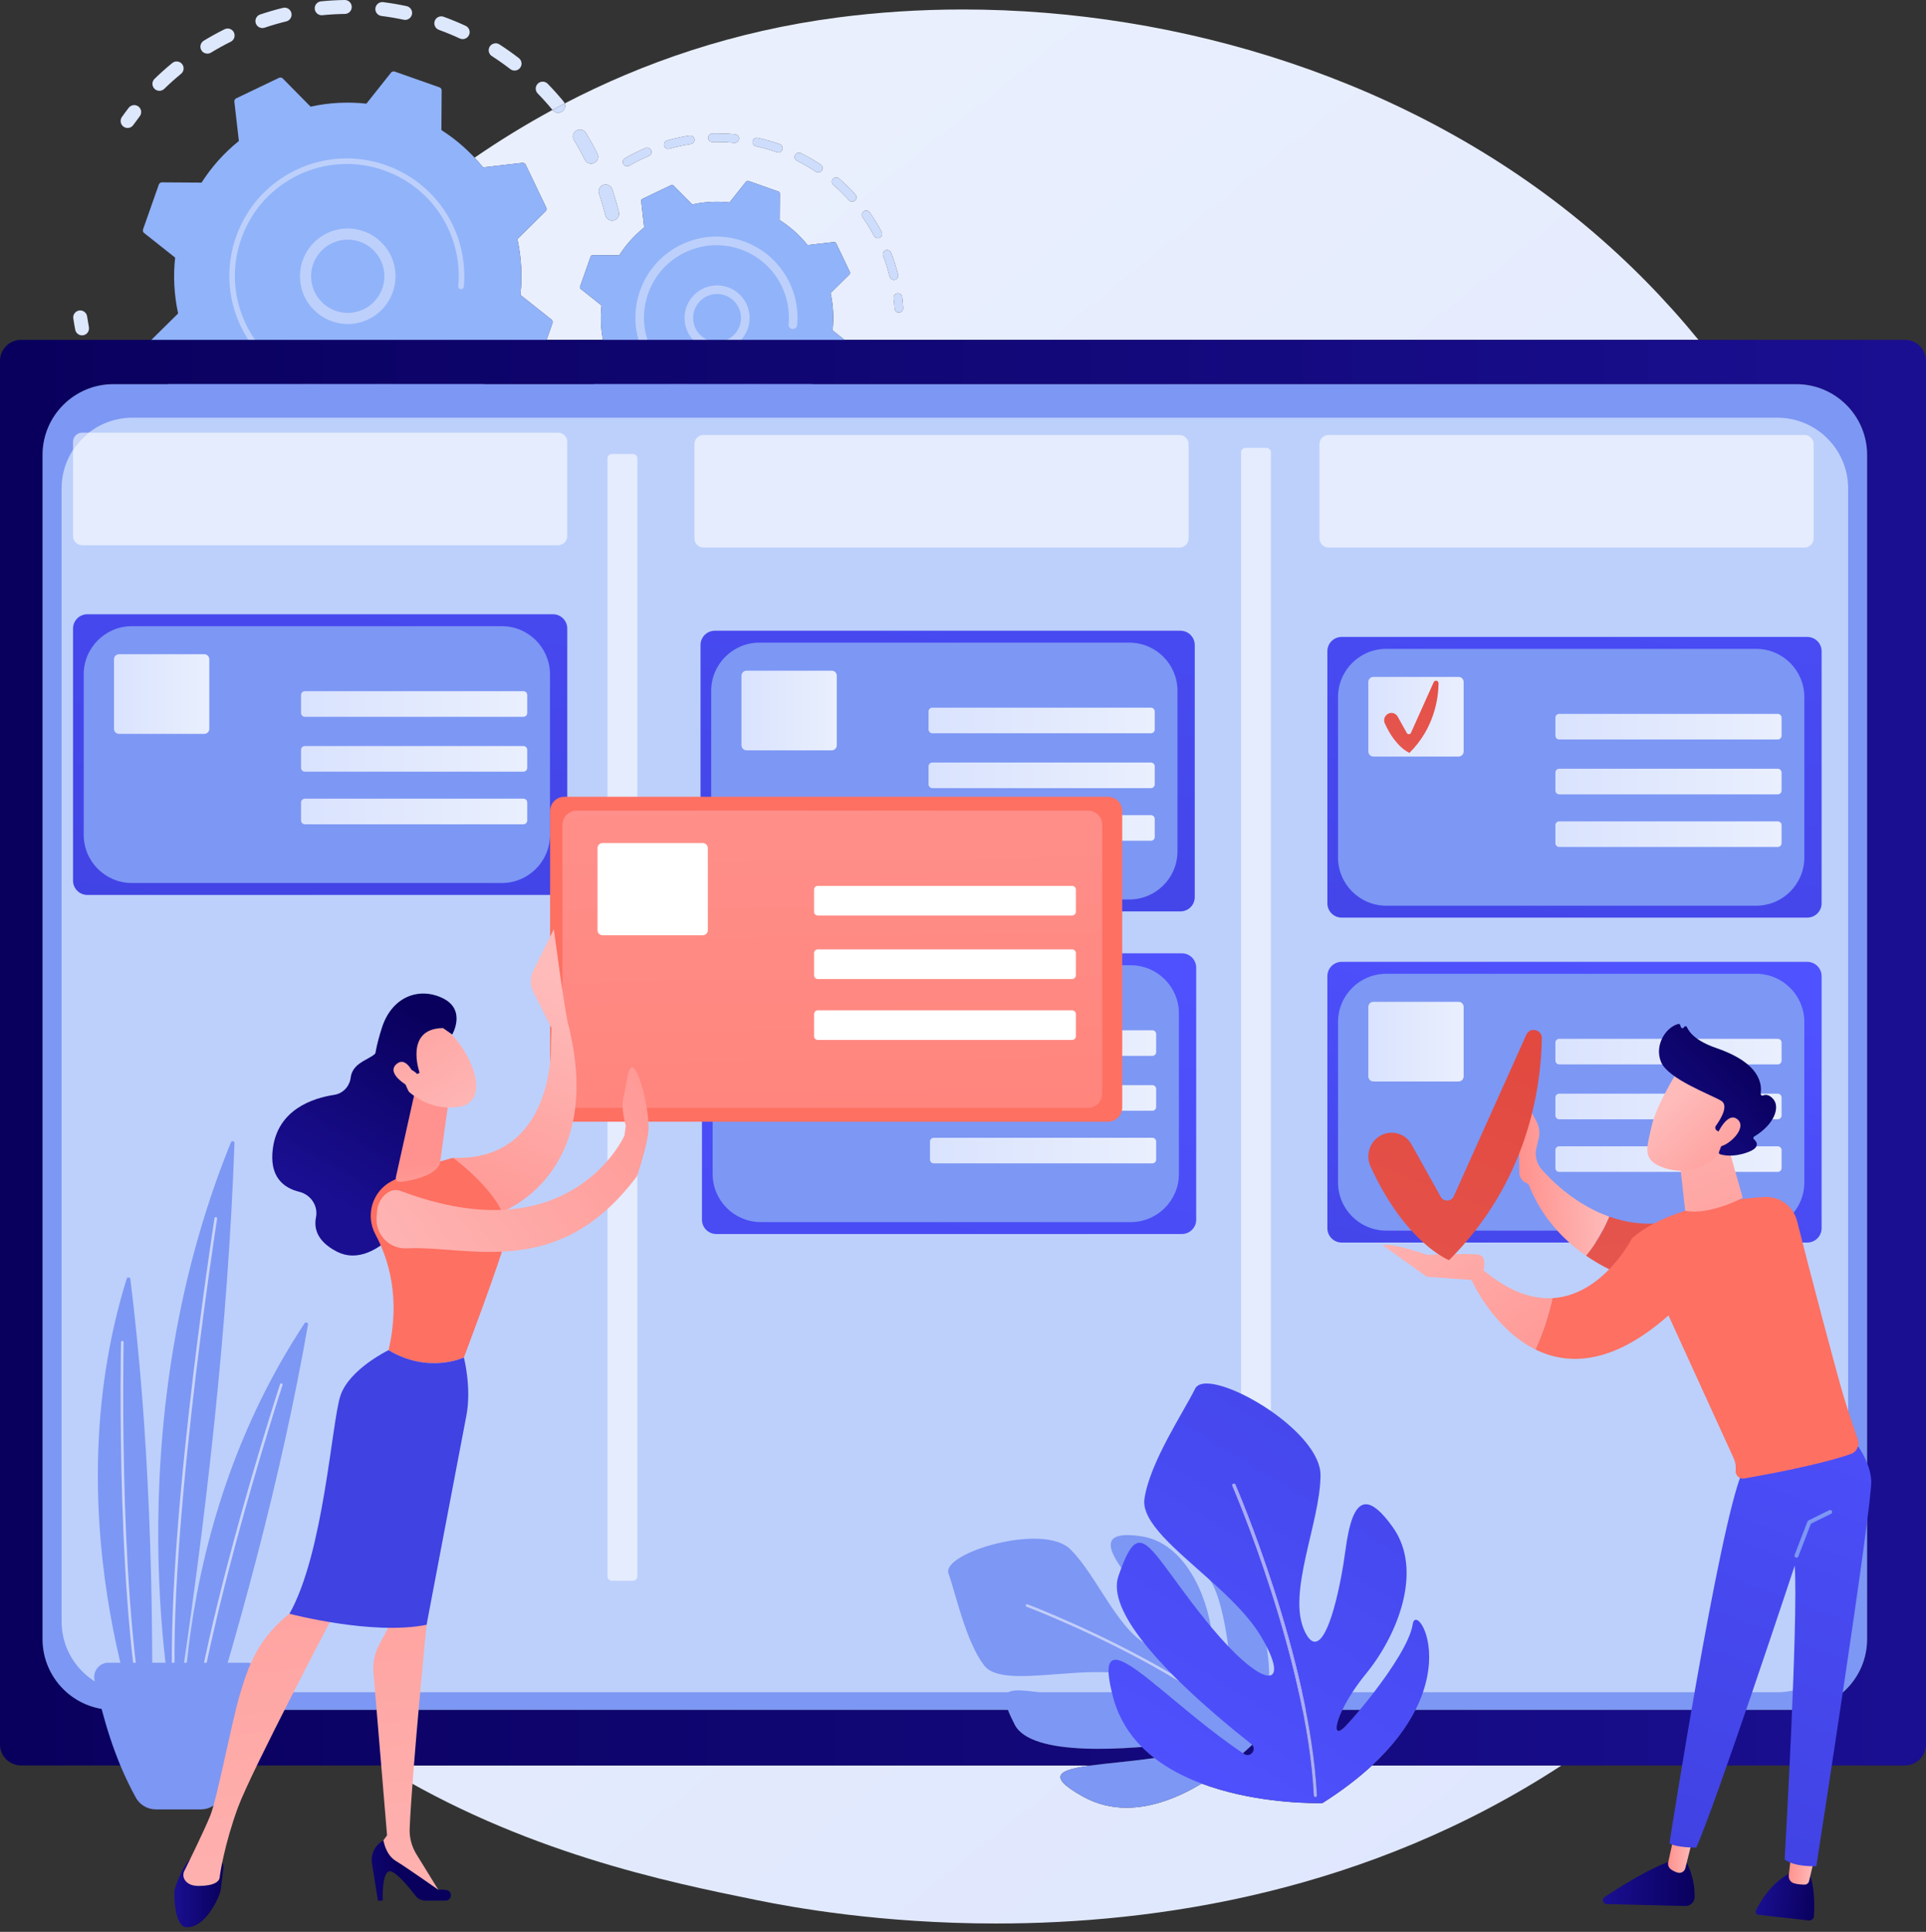 <svg width="320" height="321" viewBox="0 0 320 321" fill="none" xmlns="http://www.w3.org/2000/svg">
<rect x="0" y="0" width="320" height="321" fill="#333333" stroke="none"/>
<path d="M165.525 319.613C146.327 319.613 131.663 316.929 125.814 315.741C111.062 312.745 86.74 307.805 63.322 293.349H181.309C175.924 294.077 173.78 295.088 179.895 298.5C182.274 299.828 184.734 300.376 187.177 300.376C191.596 300.375 195.956 298.58 199.651 296.363C207.674 299.369 216.348 299.613 218.945 299.613C219.446 299.613 219.721 299.604 219.721 299.604C223.015 297.517 225.734 295.416 227.964 293.349H259.446C227.054 314.507 191.985 319.613 165.525 319.613ZM282.196 56.47H140.308L138.331 54.901C138.554 52.856 138.452 50.761 137.997 48.693L141.13 45.602C141.24 45.493 141.269 45.326 141.203 45.188L138.92 40.422C138.859 40.296 138.731 40.217 138.594 40.217C138.58 40.217 138.565 40.217 138.552 40.22L134.178 40.723C132.853 39.072 131.283 37.681 129.55 36.572L129.578 32.168C129.579 32.014 129.483 31.875 129.337 31.824L124.354 30.068C124.314 30.055 124.274 30.049 124.234 30.049C124.125 30.049 124.02 30.097 123.95 30.185L121.212 33.636C120.52 33.561 119.823 33.522 119.123 33.522C117.753 33.522 116.372 33.669 115.004 33.971L111.912 30.837C111.842 30.766 111.748 30.729 111.655 30.729C111.601 30.729 111.548 30.741 111.498 30.765L106.732 33.048C106.594 33.114 106.511 33.263 106.53 33.416L107.033 37.789C105.383 39.115 103.991 40.684 102.884 42.418L98.478 42.388C98.477 42.388 98.477 42.388 98.476 42.388C98.323 42.388 98.186 42.485 98.134 42.63L96.38 47.613C96.328 47.76 96.375 47.921 96.496 48.017L99.947 50.755C99.742 52.638 99.812 54.563 100.179 56.47H90.814L91.791 53.697C91.868 53.479 91.798 53.237 91.617 53.093L86.461 49.002C86.793 45.946 86.641 42.815 85.961 39.724L90.644 35.104C90.808 34.941 90.851 34.692 90.752 34.485L87.34 27.363C87.25 27.175 87.059 27.056 86.853 27.056C86.831 27.056 86.811 27.057 86.79 27.06L80.255 27.813C79.807 27.255 79.339 26.716 78.855 26.198C82.903 23.417 87.21 20.751 91.795 18.266C91.811 18.285 91.826 18.303 91.842 18.323C92.07 18.601 92.402 18.745 92.736 18.745C92.869 18.745 93 18.722 93.127 18.676C93.248 18.633 93.365 18.569 93.47 18.482C93.86 18.16 93.986 17.638 93.821 17.188C106.792 10.431 121.871 5.169 139.171 2.908C145.952 2.022 152.923 1.574 159.984 1.574C195.973 1.574 234.435 13.199 263.613 37.644C270.49 43.406 276.673 49.715 282.196 56.47V56.47ZM149.185 48.731C149.157 48.731 149.128 48.732 149.1 48.735C148.707 48.781 148.428 49.139 148.475 49.531C148.545 50.105 148.598 50.69 148.633 51.267C148.656 51.647 148.972 51.939 149.347 51.939C149.36 51.939 149.375 51.939 149.389 51.938C149.46 51.933 149.526 51.919 149.589 51.897C149.88 51.792 150.08 51.505 150.059 51.181C150.024 50.575 149.968 49.962 149.894 49.36C149.851 48.997 149.542 48.731 149.185 48.731V48.731ZM147.376 41.538C147.295 41.538 147.214 41.551 147.137 41.577C146.769 41.719 146.585 42.132 146.725 42.5C146.802 42.698 146.875 42.896 146.947 43.094C147.285 44.03 147.577 44.996 147.819 45.962C147.9 46.288 148.192 46.505 148.512 46.505C148.569 46.505 148.627 46.498 148.684 46.483C148.71 46.477 148.733 46.47 148.755 46.462C149.096 46.339 149.295 45.976 149.206 45.617C148.953 44.603 148.646 43.591 148.292 42.609C148.217 42.402 148.14 42.195 148.061 41.989C147.95 41.701 147.664 41.538 147.376 41.538V41.538ZM143.907 34.979C143.766 34.979 143.623 35.022 143.498 35.108C143.174 35.336 143.096 35.781 143.323 36.103C144.015 37.09 144.653 38.131 145.22 39.197C145.348 39.44 145.595 39.577 145.852 39.577C145.932 39.577 146.014 39.563 146.093 39.535C146.124 39.523 146.156 39.509 146.187 39.493C146.535 39.308 146.667 38.875 146.482 38.526C145.888 37.408 145.218 36.316 144.493 35.283C144.355 35.084 144.133 34.979 143.907 34.979V34.979ZM100.626 30.653C100.503 30.653 100.378 30.672 100.254 30.715L100.234 30.721C99.641 30.935 99.327 31.584 99.531 32.182C99.931 33.364 100.284 34.574 100.582 35.781C100.711 36.308 101.184 36.662 101.705 36.662C101.796 36.662 101.889 36.65 101.981 36.627C102.021 36.618 102.06 36.605 102.098 36.592C102.649 36.394 102.972 35.807 102.829 35.227C102.517 33.958 102.144 32.683 101.722 31.438C101.558 30.957 101.109 30.653 100.626 30.653V30.653ZM138.924 29.478C138.723 29.478 138.523 29.563 138.381 29.727C138.124 30.026 138.158 30.478 138.458 30.735C139.373 31.522 140.248 32.374 141.057 33.268C141.198 33.424 141.392 33.503 141.587 33.503C141.669 33.503 141.751 33.488 141.829 33.46C141.915 33.43 141.995 33.382 142.067 33.318C142.36 33.052 142.382 32.6 142.116 32.308C141.267 31.371 140.349 30.477 139.39 29.651C139.255 29.534 139.089 29.478 138.924 29.478V29.478ZM132.745 25.369C132.482 25.369 132.229 25.514 132.105 25.764C131.927 26.117 132.071 26.546 132.425 26.723C133.501 27.261 134.559 27.874 135.564 28.543C135.685 28.624 135.823 28.662 135.959 28.662C136.042 28.662 136.125 28.648 136.204 28.619C136.342 28.569 136.467 28.475 136.556 28.344C136.774 28.014 136.685 27.57 136.356 27.352C135.301 26.651 134.193 26.008 133.063 25.443C132.961 25.393 132.853 25.369 132.745 25.369V25.369ZM107.53 24.536C107.438 24.536 107.343 24.556 107.253 24.597C107.099 24.662 106.946 24.727 106.793 24.796C105.783 25.241 104.79 25.743 103.842 26.287C103.5 26.484 103.382 26.921 103.579 27.263C103.711 27.493 103.952 27.621 104.199 27.621C104.28 27.621 104.361 27.607 104.44 27.58C104.479 27.566 104.518 27.548 104.555 27.526C105.458 27.007 106.406 26.529 107.372 26.103C107.518 26.038 107.662 25.975 107.806 25.916C108.171 25.762 108.341 25.344 108.188 24.979C108.075 24.707 107.807 24.536 107.53 24.536V24.536ZM96.356 21.523C96.151 21.523 95.942 21.576 95.753 21.692C95.207 22.025 95.036 22.737 95.369 23.283C96.016 24.342 96.627 25.446 97.185 26.561C97.387 26.967 97.797 27.201 98.221 27.201C98.351 27.201 98.483 27.178 98.611 27.133C98.653 27.118 98.696 27.099 98.737 27.079C99.309 26.793 99.541 26.098 99.255 25.526C98.668 24.352 98.025 23.191 97.344 22.076C97.125 21.72 96.746 21.523 96.356 21.523V21.523ZM125.75 22.886C125.422 22.886 125.128 23.113 125.054 23.445C124.968 23.831 125.212 24.213 125.596 24.298C126.773 24.56 127.946 24.897 129.084 25.3C129.163 25.329 129.243 25.341 129.323 25.341C129.407 25.341 129.488 25.328 129.566 25.299C129.76 25.229 129.922 25.076 129.997 24.866C130.129 24.494 129.934 24.086 129.562 23.953C128.369 23.531 127.14 23.177 125.907 22.903C125.854 22.892 125.802 22.886 125.75 22.886V22.886ZM114.668 22.517C114.633 22.517 114.596 22.519 114.56 22.525C113.313 22.716 112.063 22.989 110.841 23.334C110.463 23.449 110.241 23.838 110.349 24.217C110.438 24.532 110.725 24.738 111.037 24.738C111.101 24.738 111.166 24.729 111.231 24.71C112.396 24.38 113.589 24.12 114.777 23.937C114.824 23.93 114.868 23.919 114.911 23.903C115.226 23.79 115.428 23.466 115.375 23.123C115.32 22.769 115.016 22.517 114.668 22.517V22.517ZM119.222 23.597C120.153 23.597 121.089 23.642 122.014 23.731C122.037 23.733 122.06 23.733 122.083 23.733C122.167 23.733 122.248 23.719 122.324 23.692C122.576 23.601 122.767 23.371 122.793 23.087C122.831 22.694 122.542 22.345 122.15 22.307C121.18 22.215 120.198 22.168 119.221 22.168C118.931 22.168 118.639 22.172 118.35 22.18C117.954 22.193 117.644 22.521 117.655 22.916C117.667 23.303 117.984 23.61 118.369 23.61C118.376 23.61 118.383 23.61 118.39 23.61C118.666 23.602 118.944 23.597 119.222 23.597" fill="url(#paint0_linear)"/>
<path d="M101.705 36.662C101.184 36.662 100.711 36.308 100.582 35.781C100.284 34.574 99.931 33.364 99.531 32.182C99.327 31.584 99.641 30.935 100.234 30.721L100.254 30.715C100.378 30.672 100.503 30.653 100.626 30.653C101.109 30.653 101.558 30.957 101.722 31.439C102.144 32.683 102.517 33.958 102.829 35.227C102.972 35.807 102.649 36.394 102.098 36.592C102.06 36.606 102.021 36.618 101.981 36.627C101.889 36.65 101.796 36.662 101.705 36.662V36.662ZM98.221 27.201C97.797 27.201 97.387 26.967 97.185 26.561C96.627 25.446 96.016 24.342 95.369 23.283C95.036 22.737 95.207 22.025 95.753 21.692C95.942 21.577 96.151 21.523 96.356 21.523C96.746 21.523 97.125 21.72 97.344 22.076C98.025 23.191 98.668 24.352 99.255 25.526C99.541 26.098 99.309 26.793 98.737 27.079C98.696 27.099 98.653 27.118 98.611 27.133C98.483 27.178 98.351 27.201 98.221 27.201" fill="url(#paint1_linear)"/>
<path d="M91.795 18.266C91.018 17.324 90.192 16.405 89.339 15.532C88.893 15.076 88.901 14.343 89.359 13.896C89.583 13.676 89.876 13.567 90.167 13.567C90.468 13.567 90.768 13.683 90.994 13.915C91.911 14.852 92.798 15.841 93.629 16.853C93.714 16.956 93.778 17.07 93.821 17.188C93.141 17.544 92.465 17.903 91.795 18.266" fill="#DEE8FD"/>
<path d="M92.736 18.745C92.402 18.745 92.07 18.601 91.842 18.323C91.826 18.303 91.811 18.285 91.795 18.266C92.465 17.903 93.141 17.544 93.821 17.188C93.986 17.638 93.86 18.16 93.47 18.482C93.365 18.569 93.248 18.633 93.127 18.676C93 18.722 92.869 18.745 92.736 18.745" fill="url(#paint2_linear)"/>
<path d="M26.483 15.088C26.182 15.088 25.881 14.972 25.654 14.739C25.208 14.281 25.218 13.548 25.675 13.102C26.613 12.189 27.604 11.304 28.62 10.473C28.835 10.296 29.094 10.211 29.352 10.211C29.687 10.211 30.019 10.355 30.248 10.635C30.653 11.129 30.58 11.858 30.086 12.262C29.122 13.053 28.181 13.892 27.291 14.76C27.169 14.879 27.027 14.966 26.876 15.02C26.749 15.066 26.616 15.088 26.483 15.088V15.088ZM85.496 11.726C85.248 11.726 84.999 11.648 84.789 11.486C83.803 10.724 82.772 9.997 81.726 9.324C81.188 8.978 81.033 8.262 81.378 7.724C81.6 7.381 81.973 7.194 82.354 7.194C82.568 7.194 82.785 7.253 82.978 7.378C84.08 8.087 85.165 8.852 86.203 9.653C86.709 10.044 86.803 10.77 86.413 11.277C86.272 11.457 86.09 11.585 85.889 11.658C85.763 11.703 85.629 11.726 85.496 11.726V11.726ZM34.454 8.913C34.063 8.913 33.682 8.715 33.464 8.357C33.132 7.811 33.306 7.099 33.852 6.766C34.97 6.087 36.133 5.445 37.307 4.861C37.472 4.777 37.648 4.738 37.822 4.738C38.247 4.738 38.656 4.975 38.859 5.382C39.143 5.954 38.91 6.648 38.338 6.933C37.222 7.489 36.117 8.097 35.054 8.745C34.986 8.786 34.916 8.819 34.844 8.844C34.717 8.89 34.585 8.913 34.454 8.913V8.913ZM76.874 6.497C76.712 6.497 76.547 6.463 76.389 6.391C75.262 5.868 74.095 5.388 72.923 4.961C72.323 4.742 72.013 4.078 72.231 3.478C72.403 3.008 72.845 2.716 73.319 2.716C73.45 2.716 73.584 2.738 73.715 2.786C74.947 3.234 76.174 3.741 77.362 4.29C77.942 4.559 78.194 5.246 77.925 5.826C77.79 6.119 77.549 6.328 77.268 6.429C77.142 6.474 77.009 6.497 76.874 6.497ZM43.595 4.659C43.112 4.659 42.662 4.354 42.499 3.871C42.297 3.273 42.612 2.626 43.203 2.413L43.226 2.405C44.469 1.987 45.744 1.617 47.015 1.306C47.107 1.284 47.2 1.273 47.29 1.273C47.812 1.273 48.285 1.627 48.414 2.156C48.556 2.736 48.233 3.321 47.683 3.519C47.645 3.533 47.605 3.544 47.565 3.555C46.357 3.85 45.146 4.201 43.965 4.599C43.842 4.64 43.718 4.659 43.595 4.659V4.659ZM67.314 3.306C67.234 3.306 67.153 3.298 67.072 3.28C65.855 3.02 64.612 2.81 63.377 2.653C62.742 2.573 62.293 1.995 62.373 1.361C62.447 0.775 62.944 0.348 63.52 0.348C63.568 0.348 63.617 0.351 63.666 0.357C64.965 0.522 66.275 0.743 67.556 1.017C68.18 1.151 68.579 1.766 68.446 2.39C68.359 2.797 68.069 3.107 67.704 3.238C67.582 3.282 67.45 3.306 67.314 3.306V3.306ZM53.447 2.532C52.859 2.532 52.356 2.087 52.296 1.49C52.233 0.854 52.697 0.29 53.333 0.224C54.636 0.094 55.961 0.018 57.271 -1.41397e-06C57.276 -1.41397e-06 57.282 -1.41397e-06 57.287 -1.41397e-06C57.919 -1.41397e-06 58.435 0.508 58.444 1.141C58.451 1.648 58.131 2.084 57.679 2.246C57.562 2.288 57.435 2.313 57.303 2.314C56.059 2.331 54.801 2.403 53.563 2.526C53.524 2.531 53.485 2.532 53.447 2.532Z" fill="#DEE8FD"/>
<path d="M21.198 21.263C20.966 21.263 20.733 21.193 20.529 21.049C20.008 20.68 19.886 19.957 20.256 19.436C20.619 18.923 20.999 18.411 21.385 17.911C21.613 17.616 21.955 17.462 22.301 17.462C22.549 17.462 22.798 17.541 23.009 17.703C23.514 18.094 23.607 18.822 23.216 19.327C22.849 19.802 22.488 20.289 22.143 20.776C22.001 20.976 21.807 21.117 21.593 21.195C21.466 21.239 21.332 21.263 21.198 21.263" fill="#DEE8FD"/>
<path d="M13.631 55.723C13.086 55.723 12.6 55.337 12.495 54.781C12.378 54.164 12.273 53.534 12.181 52.909C12.088 52.277 12.523 51.69 13.158 51.596C13.215 51.588 13.271 51.583 13.327 51.583C13.892 51.583 14.386 51.997 14.471 52.572C14.558 53.167 14.658 53.765 14.769 54.351C14.876 54.918 14.551 55.465 14.026 55.655C13.969 55.675 13.909 55.692 13.847 55.704C13.775 55.718 13.703 55.724 13.631 55.723Z" fill="#DEE8FD"/>
<path d="M91.791 53.697C91.868 53.479 91.798 53.237 91.618 53.093L86.461 49.002C86.794 45.946 86.642 42.815 85.961 39.724L90.644 35.104C90.808 34.941 90.851 34.692 90.752 34.485L87.34 27.363C87.241 27.155 87.019 27.033 86.79 27.06L80.255 27.813C78.273 25.347 75.929 23.266 73.338 21.611L73.381 15.028C73.383 14.797 73.238 14.591 73.02 14.514L65.573 11.891C65.354 11.814 65.112 11.885 64.969 12.066L60.877 17.223C57.821 16.89 54.69 17.041 51.6 17.721L46.979 13.039C46.817 12.874 46.569 12.831 46.36 12.931L39.239 16.343C39.031 16.443 38.909 16.663 38.936 16.892L39.689 23.428C37.223 25.409 35.142 27.755 33.487 30.345L26.904 30.302C26.673 30.3 26.467 30.446 26.39 30.663L23.767 38.111C23.69 38.328 23.76 38.57 23.941 38.715L29.098 42.805C28.765 45.861 28.917 48.993 29.597 52.083L24.915 56.703C24.751 56.866 24.707 57.114 24.807 57.322L28.219 64.444C28.318 64.652 28.539 64.773 28.768 64.747L35.304 63.994C37.285 66.46 39.63 68.54 42.221 70.196L42.178 76.779C42.176 77.01 42.321 77.216 42.539 77.293L49.987 79.915C50.204 79.992 50.446 79.922 50.59 79.742L54.681 74.585C57.737 74.918 60.869 74.766 63.958 74.086L68.579 78.768C68.742 78.932 68.99 78.975 69.198 78.876L76.319 75.464C76.527 75.365 76.649 75.144 76.623 74.914L75.869 68.379C78.336 66.397 80.416 64.053 82.073 61.462L88.656 61.506C88.885 61.507 89.093 61.361 89.169 61.144L91.791 53.697" fill="#91B3FA"/>
<path d="M52.709 42.539C51.81 43.893 51.492 45.516 51.815 47.11C52.48 50.398 55.697 52.533 58.985 51.868C62.276 51.205 64.408 47.986 63.744 44.697C63.08 41.409 59.862 39.274 56.573 39.938C56.275 39.999 55.985 40.08 55.704 40.182C54.483 40.622 53.439 41.438 52.709 42.539ZM59.352 53.683C55.062 54.55 50.867 51.766 50 47.476C49.579 45.398 49.993 43.281 51.166 41.514C52.338 39.748 54.128 38.544 56.206 38.124C60.496 37.256 64.691 40.041 65.559 44.331C66.348 48.233 64.115 52.058 60.475 53.37C60.114 53.5 59.739 53.605 59.352 53.683Z" fill="#BDD0FB"/>
<path d="M64.208 64.209C64.833 63.984 65.45 63.727 66.058 63.435C66.25 63.343 66.439 63.249 66.627 63.151C67.555 62.67 68.443 62.115 69.278 61.495C69.29 61.487 69.301 61.478 69.312 61.47C69.344 61.446 69.376 61.422 69.409 61.397C69.471 61.35 69.533 61.302 69.595 61.255C69.757 61.129 69.813 60.917 69.747 60.733C69.731 60.688 69.708 60.644 69.677 60.606C69.521 60.403 69.23 60.368 69.028 60.523C67.988 61.328 66.855 62.027 65.658 62.6C59.718 65.448 53.001 64.846 47.784 61.601C44.882 59.795 42.443 57.171 40.86 53.867C40.583 53.287 40.336 52.698 40.122 52.102C38.676 48.089 38.655 43.737 40.091 39.659C41.741 34.976 45.116 31.215 49.594 29.07C58.843 24.639 69.963 28.559 74.391 37.803C74.665 38.373 74.907 38.955 75.12 39.545C76.042 42.105 76.394 44.839 76.14 47.549C76.133 47.62 76.142 47.688 76.165 47.749C76.224 47.913 76.374 48.037 76.558 48.054C76.813 48.077 77.038 47.891 77.062 47.636C77.328 44.788 76.959 41.919 75.992 39.231C75.769 38.612 75.513 38.001 75.226 37.403C70.577 27.698 58.896 23.586 49.194 28.234C44.492 30.487 40.95 34.435 39.218 39.352C37.71 43.632 37.733 48.201 39.25 52.415C39.476 53.04 39.734 53.659 40.025 54.267C42.278 58.968 46.226 62.511 51.143 64.242C55.424 65.751 59.994 65.728 64.208 64.209" fill="#BDD0FB"/>
<path d="M149.347 51.939C148.971 51.939 148.656 51.647 148.633 51.267C148.597 50.69 148.545 50.105 148.475 49.531C148.428 49.139 148.707 48.781 149.1 48.735C149.128 48.732 149.157 48.731 149.185 48.731C149.542 48.731 149.851 48.997 149.894 49.36C149.968 49.962 150.024 50.575 150.059 51.181C150.08 51.505 149.88 51.792 149.589 51.897C149.526 51.919 149.46 51.933 149.389 51.938C149.375 51.939 149.36 51.939 149.347 51.939" fill="url(#paint3_linear)"/>
<path d="M148.512 46.505C148.192 46.505 147.9 46.288 147.819 45.962C147.577 44.996 147.285 44.03 146.947 43.094C146.875 42.896 146.802 42.698 146.725 42.5C146.585 42.132 146.769 41.719 147.137 41.577C147.214 41.551 147.295 41.538 147.376 41.538C147.664 41.538 147.95 41.701 148.061 41.989C148.14 42.195 148.217 42.402 148.292 42.609C148.646 43.591 148.953 44.603 149.206 45.617C149.295 45.976 149.096 46.339 148.755 46.462C148.733 46.47 148.71 46.477 148.684 46.483C148.627 46.498 148.569 46.505 148.512 46.505V46.505ZM145.852 39.577C145.595 39.577 145.348 39.44 145.22 39.197C144.653 38.131 144.015 37.09 143.323 36.103C143.097 35.781 143.174 35.336 143.498 35.108C143.623 35.022 143.766 34.979 143.907 34.979C144.133 34.979 144.355 35.084 144.493 35.283C145.218 36.316 145.888 37.408 146.482 38.526C146.667 38.875 146.536 39.308 146.187 39.493C146.156 39.509 146.124 39.523 146.093 39.535C146.014 39.563 145.932 39.577 145.852 39.577V39.577ZM141.587 33.503C141.392 33.503 141.198 33.424 141.057 33.268C140.248 32.374 139.373 31.522 138.458 30.735C138.158 30.478 138.124 30.026 138.381 29.728C138.523 29.563 138.723 29.478 138.924 29.478C139.089 29.478 139.255 29.534 139.39 29.651C140.349 30.477 141.267 31.371 142.116 32.308C142.382 32.6 142.36 33.052 142.067 33.318C141.995 33.382 141.915 33.43 141.829 33.461C141.752 33.488 141.669 33.503 141.587 33.503V33.503ZM135.959 28.662C135.823 28.662 135.685 28.624 135.564 28.543C134.559 27.874 133.501 27.261 132.425 26.723C132.071 26.546 131.927 26.117 132.105 25.764C132.229 25.514 132.482 25.369 132.745 25.369C132.853 25.369 132.961 25.393 133.063 25.443C134.193 26.008 135.301 26.651 136.356 27.352C136.685 27.571 136.774 28.014 136.556 28.344C136.467 28.475 136.342 28.569 136.204 28.619C136.125 28.648 136.042 28.662 135.959 28.662ZM104.199 27.621C103.952 27.621 103.711 27.493 103.579 27.263C103.382 26.921 103.5 26.484 103.842 26.287C104.79 25.743 105.783 25.241 106.793 24.796C106.946 24.727 107.099 24.662 107.253 24.597C107.343 24.556 107.438 24.536 107.531 24.536C107.807 24.536 108.075 24.707 108.188 24.979C108.341 25.344 108.171 25.762 107.806 25.916C107.662 25.975 107.518 26.038 107.372 26.103C106.406 26.529 105.458 27.007 104.555 27.526C104.518 27.548 104.479 27.566 104.44 27.58C104.361 27.607 104.28 27.621 104.199 27.621V27.621ZM129.323 25.342C129.243 25.342 129.163 25.329 129.084 25.3C127.946 24.897 126.773 24.56 125.596 24.299C125.212 24.213 124.968 23.831 125.054 23.445C125.128 23.113 125.422 22.886 125.75 22.886C125.802 22.886 125.854 22.892 125.907 22.903C127.14 23.177 128.369 23.531 129.562 23.953C129.934 24.086 130.13 24.494 129.997 24.866C129.923 25.076 129.76 25.23 129.566 25.299C129.488 25.328 129.407 25.342 129.323 25.342V25.342ZM111.037 24.738C110.725 24.738 110.438 24.532 110.349 24.217C110.241 23.838 110.463 23.449 110.841 23.334C112.063 22.989 113.313 22.716 114.56 22.525C114.596 22.519 114.633 22.517 114.668 22.517C115.016 22.517 115.32 22.769 115.375 23.123C115.428 23.466 115.226 23.79 114.911 23.903C114.868 23.919 114.824 23.93 114.777 23.937C113.589 24.12 112.396 24.38 111.231 24.71C111.166 24.729 111.101 24.738 111.037 24.738V24.738ZM122.083 23.733C122.06 23.733 122.037 23.733 122.014 23.731C121.089 23.642 120.153 23.598 119.222 23.598C118.944 23.598 118.666 23.602 118.39 23.61C118.383 23.61 118.376 23.61 118.369 23.61C117.984 23.61 117.667 23.303 117.655 22.916C117.644 22.521 117.954 22.193 118.35 22.18C118.639 22.172 118.931 22.168 119.221 22.168C120.198 22.168 121.18 22.215 122.15 22.307C122.542 22.345 122.831 22.694 122.793 23.087C122.767 23.371 122.576 23.601 122.324 23.692C122.248 23.719 122.167 23.733 122.083 23.733" fill="url(#paint4_linear)"/>
<path d="M141.898 58.043C141.949 57.897 141.903 57.735 141.782 57.639L138.331 54.901C138.554 52.856 138.452 50.761 137.997 48.693L141.131 45.602C141.24 45.493 141.269 45.326 141.203 45.188L138.92 40.422C138.852 40.282 138.705 40.201 138.552 40.22L134.178 40.723C132.853 39.072 131.284 37.681 129.55 36.572L129.578 32.168C129.579 32.014 129.483 31.875 129.337 31.824L124.354 30.068C124.208 30.018 124.045 30.065 123.95 30.185L121.212 33.637C119.167 33.414 117.072 33.515 115.005 33.971L111.912 30.837C111.803 30.727 111.638 30.698 111.498 30.765L106.732 33.048C106.594 33.114 106.512 33.263 106.53 33.416L107.033 37.789C105.383 39.115 103.991 40.684 102.884 42.418L98.478 42.388C98.324 42.388 98.186 42.484 98.134 42.63L96.38 47.613C96.328 47.76 96.375 47.921 96.496 48.017L99.947 50.755C99.724 52.8 99.826 54.895 100.281 56.963L97.147 60.056C97.037 60.164 97.009 60.33 97.075 60.469L99.358 65.234C99.425 65.374 99.573 65.456 99.726 65.438L104.1 64.934C105.425 66.584 106.994 67.977 108.728 69.084L108.699 73.489C108.698 73.643 108.796 73.782 108.941 73.832L113.925 75.588C114.07 75.639 114.233 75.592 114.329 75.471L117.065 72.021C119.111 72.244 121.207 72.142 123.273 71.687L126.366 74.82C126.474 74.93 126.64 74.959 126.78 74.892L131.545 72.61C131.684 72.542 131.766 72.395 131.748 72.241L131.245 67.868C132.895 66.542 134.287 64.973 135.395 63.239L139.799 63.268C139.954 63.269 140.092 63.172 140.144 63.027L141.898 58.043" fill="#91B3FA"/>
<path d="M115.241 53.617C115.452 54.657 116.054 55.555 116.94 56.142C117.825 56.73 118.886 56.937 119.927 56.726C120.968 56.515 121.865 55.912 122.453 55.027C123.04 54.143 123.247 53.081 123.037 52.041C122.602 49.891 120.501 48.496 118.351 48.93C118.158 48.97 117.97 49.022 117.788 49.088C115.965 49.744 114.846 51.661 115.241 53.617V53.617ZM120.211 58.127C118.795 58.414 117.352 58.132 116.149 57.334C114.946 56.535 114.126 55.316 113.84 53.9C113.249 50.978 115.143 48.126 118.067 47.529C120.991 46.939 123.847 48.836 124.438 51.757C124.725 53.172 124.442 54.615 123.644 55.818C122.994 56.796 122.068 57.521 120.983 57.911C120.733 58.001 120.475 58.074 120.211 58.127Z" fill="#BDD0FB"/>
<path d="M123.591 65.454C124.017 65.3 124.437 65.124 124.854 64.925C125.681 64.529 126.467 64.049 127.196 63.496C127.228 63.471 127.26 63.445 127.293 63.42C127.545 63.226 127.631 62.898 127.529 62.614C127.504 62.545 127.467 62.479 127.42 62.418C127.179 62.106 126.731 62.051 126.418 62.291C125.744 62.814 125.009 63.266 124.236 63.635C124.194 63.656 124.152 63.676 124.109 63.696C122.272 64.553 120.29 64.922 118.32 64.802C117.249 64.735 116.181 64.525 115.142 64.169L115.117 64.161C115.09 64.152 115.064 64.143 115.039 64.134C112.007 63.066 109.572 60.881 108.184 57.982C108.003 57.607 107.844 57.226 107.704 56.839C106.769 54.242 106.755 51.424 107.685 48.785C108.753 45.753 110.938 43.318 113.837 41.929C116.734 40.542 120.002 40.364 123.034 41.431C126.066 42.499 128.501 44.683 129.889 47.583C130.067 47.952 130.224 48.328 130.362 48.71C130.959 50.368 131.186 52.137 131.022 53.892C131.011 54.001 131.026 54.105 131.06 54.201C131.152 54.453 131.382 54.644 131.667 54.67C132.06 54.706 132.408 54.418 132.445 54.025C132.628 52.061 132.375 50.081 131.707 48.228C131.553 47.799 131.377 47.378 131.179 46.965C129.625 43.721 126.901 41.278 123.509 40.082C120.117 38.888 116.463 39.083 113.219 40.639C109.976 42.194 107.532 44.917 106.337 48.31C105.297 51.263 105.312 54.415 106.359 57.322C106.514 57.753 106.692 58.18 106.893 58.6C109.902 64.879 117.176 67.765 123.591 65.454" fill="#BDD0FB"/>
<path d="M316.511 293.349H227.964C231.428 290.138 233.718 287.007 235.179 284.116H298.451C304.948 284.116 310.216 278.849 310.216 272.352V75.6C310.216 69.103 304.948 63.835 298.451 63.835H18.835C12.338 63.835 7.07 69.103 7.07 75.6V272.352C7.07 278.849 12.338 284.116 18.835 284.116H22.118C23.793 289.634 25.174 292.825 25.174 292.825C25.179 292.545 25.184 292.266 25.189 291.986C25.29 291.945 25.347 291.832 25.317 291.725C25.277 291.585 25.238 291.444 25.2 291.302C25.237 288.898 25.265 286.501 25.281 284.116H28.614C28.878 285.635 29.055 286.446 29.055 286.446C29.108 286.098 29.162 285.752 29.215 285.404C29.317 285.378 29.388 285.28 29.378 285.173C29.361 285 29.346 284.826 29.33 284.65C29.358 284.472 29.385 284.294 29.412 284.116H30.448C30.276 287.762 30.278 290.889 30.344 293.349H3.49C1.562 293.349 0 291.786 0 289.858V59.959C0 58.032 1.562 56.47 3.49 56.47H25.152H90.815H100.179H140.308H282.196H316.511C318.438 56.47 320 58.032 320 59.959V289.858C320 291.786 318.438 293.349 316.511 293.349V293.349ZM181.309 293.349H63.322H32.667C33.641 290.258 34.59 287.18 35.515 284.116H167.466C167.726 284.795 168.099 285.602 168.586 286.558C170.148 289.632 175.949 290.588 182.564 290.588C184.897 290.588 187.332 290.469 189.716 290.282C190.37 290.939 191.069 291.551 191.803 292.12C187.894 292.658 184.151 292.964 181.309 293.349V293.349ZM207.284 291.632C207.1 291.632 206.904 291.576 206.71 291.447C206.645 291.405 206.578 291.36 206.514 291.317C207.092 290.811 207.605 290.342 208.047 289.925C208.669 290.601 208.08 291.632 207.284 291.632V291.632ZM222.399 287.61C221.817 287.61 222.02 286.222 223.031 284.116H225.942C224.993 285.253 224.156 286.193 223.555 286.817C223.03 287.363 222.645 287.61 222.399 287.61Z" fill="url(#paint5_linear)"/>
<path d="M298.451 284.116H18.835C12.338 284.116 7.071 278.849 7.071 272.352V75.6C7.071 69.103 12.338 63.835 18.835 63.835H298.451C304.948 63.835 310.216 69.103 310.216 75.6V272.352C310.216 278.849 304.948 284.116 298.451 284.116Z" fill="#7D97F4"/>
<path d="M295.299 281.184H21.998C15.5 281.184 10.233 275.917 10.233 269.419V81.172C10.233 74.675 15.5 69.408 21.998 69.408H295.299C301.796 69.408 307.064 74.675 307.064 81.172V269.419C307.064 275.917 301.796 281.184 295.299 281.184" fill="#BDD0FB"/>
<path d="M105.166 262.662H101.673C101.266 262.662 100.936 262.333 100.936 261.925V76.17C100.936 75.764 101.266 75.433 101.673 75.433H105.166C105.573 75.433 105.902 75.764 105.902 76.17V261.925C105.902 262.333 105.573 262.662 105.166 262.662" fill="#E4ECFD"/>
<path d="M211.16 234.462C209.525 233.33 207.813 232.34 206.194 231.573V75.16C206.194 74.753 206.523 74.423 206.93 74.423H210.423C210.83 74.423 211.16 74.753 211.16 75.16V234.462" fill="#E4ECFD"/>
<path d="M300.278 152.473H222.916C221.603 152.473 220.539 151.41 220.539 150.097V108.21C220.539 106.898 221.603 105.834 222.916 105.834H300.278C301.59 105.834 302.654 106.898 302.654 108.21V150.097C302.654 151.41 301.59 152.473 300.278 152.473Z" fill="url(#paint6_linear)"/>
<path d="M291.775 150.493H230.322C225.899 150.493 222.312 146.906 222.312 142.482V115.824C222.312 111.401 225.899 107.815 230.322 107.815H291.775C296.199 107.815 299.785 111.401 299.785 115.824V142.482C299.785 146.906 296.199 150.493 291.775 150.493Z" fill="#7D97F4"/>
<path d="M295.372 122.873H259.054C258.707 122.873 258.424 122.59 258.424 122.243V119.25C258.424 118.902 258.707 118.62 259.054 118.62H295.372C295.721 118.62 296.003 118.902 296.003 119.25V122.243C296.003 122.59 295.721 122.873 295.372 122.873Z" fill="url(#paint7_linear)"/>
<path d="M295.372 131.99H259.054C258.707 131.99 258.424 131.708 258.424 131.359V128.367C258.424 128.018 258.707 127.736 259.054 127.736H295.372C295.721 127.736 296.003 128.018 296.003 128.367V131.359C296.003 131.708 295.721 131.99 295.372 131.99Z" fill="url(#paint8_linear)"/>
<path d="M295.372 140.735H259.054C258.707 140.735 258.424 140.452 258.424 140.104V137.112C258.424 136.763 258.707 136.48 259.054 136.48H295.372C295.721 136.48 296.003 136.763 296.003 137.112V140.104C296.003 140.452 295.721 140.735 295.372 140.735Z" fill="url(#paint9_linear)"/>
<path d="M242.341 125.709H228.184C227.721 125.709 227.344 125.334 227.344 124.871V113.313C227.344 112.85 227.721 112.475 228.184 112.475H242.341C242.804 112.475 243.18 112.85 243.18 113.313V124.871C243.18 125.334 242.804 125.709 242.341 125.709Z" fill="url(#paint10_linear)"/>
<path d="M230.583 118.624C231.156 118.288 231.895 118.489 232.219 119.07L233.743 121.802C233.897 122.076 234.296 122.059 234.424 121.773L238.205 113.355C238.394 112.935 239.019 113.077 239.012 113.537C238.973 116.113 238.29 121.006 234.176 125.103C234.176 125.103 231.909 124.222 230.084 120.213C229.819 119.634 230.034 118.947 230.583 118.624" fill="url(#paint11_linear)"/>
<path d="M196.13 151.441H118.766C117.454 151.441 116.391 150.377 116.391 149.064V107.178C116.391 105.865 117.454 104.802 118.766 104.802H196.13C197.442 104.802 198.505 105.865 198.505 107.178V149.064C198.505 150.377 197.442 151.441 196.13 151.441Z" fill="url(#paint12_linear)"/>
<path d="M187.625 149.46H126.173C121.748 149.46 118.163 145.873 118.163 141.45V114.792C118.163 110.368 121.748 106.783 126.173 106.783H187.625C192.049 106.783 195.636 110.368 195.636 114.792V141.45C195.636 145.873 192.049 149.46 187.625 149.46Z" fill="#7D97F4"/>
<path d="M191.224 121.841H154.906C154.557 121.841 154.275 121.559 154.275 121.21V118.218C154.275 117.869 154.557 117.587 154.906 117.587H191.224C191.572 117.587 191.855 117.869 191.855 118.218V121.21C191.855 121.559 191.572 121.841 191.224 121.841Z" fill="url(#paint13_linear)"/>
<path d="M191.224 130.958H154.906C154.557 130.958 154.275 130.675 154.275 130.326V127.334C154.275 126.986 154.557 126.703 154.906 126.703H191.224C191.572 126.703 191.855 126.986 191.855 127.334V130.326C191.855 130.675 191.572 130.958 191.224 130.958Z" fill="url(#paint14_linear)"/>
<path d="M191.224 139.702H154.906C154.557 139.702 154.275 139.42 154.275 139.071V136.079C154.275 135.73 154.557 135.448 154.906 135.448H191.224C191.572 135.448 191.855 135.73 191.855 136.079V139.071C191.855 139.42 191.572 139.702 191.224 139.702Z" fill="url(#paint15_linear)"/>
<path d="M138.193 124.677H124.034C123.571 124.677 123.196 124.301 123.196 123.838V112.28C123.196 111.817 123.571 111.442 124.034 111.442H138.193C138.656 111.442 139.031 111.817 139.031 112.28V123.838C139.031 124.301 138.656 124.677 138.193 124.677Z" fill="url(#paint16_linear)"/>
<path d="M196.368 205.046H119.005C117.693 205.046 116.629 203.982 116.629 202.669V160.782C116.629 159.47 117.693 158.407 119.005 158.407H196.368C197.68 158.407 198.744 159.47 198.744 160.782V202.669C198.744 203.982 197.68 205.046 196.368 205.046Z" fill="url(#paint17_linear)"/>
<path d="M187.865 203.065H126.411C121.988 203.065 118.402 199.478 118.402 195.055V168.397C118.402 163.973 121.988 160.388 126.411 160.388H187.865C192.288 160.388 195.875 163.973 195.875 168.397V195.055C195.875 199.478 192.288 203.065 187.865 203.065Z" fill="#7D97F4"/>
<path d="M191.462 175.445H155.145C154.796 175.445 154.514 175.163 154.514 174.815V171.822C154.514 171.474 154.796 171.192 155.145 171.192H191.462C191.81 171.192 192.094 171.474 192.094 171.822V174.815C192.094 175.163 191.81 175.445 191.462 175.445Z" fill="url(#paint18_linear)"/>
<path d="M191.462 184.563H155.145C154.796 184.563 154.514 184.28 154.514 183.931V180.94C154.514 180.591 154.796 180.308 155.145 180.308H191.462C191.81 180.308 192.094 180.591 192.094 180.94V183.931C192.094 184.28 191.81 184.563 191.462 184.563Z" fill="url(#paint19_linear)"/>
<path d="M191.462 193.307H155.145C154.796 193.307 154.514 193.025 154.514 192.676V189.684C154.514 189.335 154.796 189.053 155.145 189.053H191.462C191.81 189.053 192.094 189.335 192.094 189.684V192.676C192.094 193.025 191.81 193.307 191.462 193.307Z" fill="url(#paint20_linear)"/>
<path d="M138.43 178.282H124.273C123.809 178.282 123.434 177.906 123.434 177.443V165.885C123.434 165.422 123.809 165.047 124.273 165.047H138.43C138.893 165.047 139.27 165.422 139.27 165.885V177.443C139.27 177.906 138.893 178.282 138.43 178.282Z" fill="white"/>
<path d="M91.874 148.704H14.511C13.199 148.704 12.135 147.64 12.135 146.328V104.441C12.135 103.128 13.199 102.065 14.511 102.065H91.874C93.187 102.065 94.25 103.128 94.25 104.441V146.328C94.25 147.64 93.187 148.704 91.874 148.704Z" fill="url(#paint21_linear)"/>
<path d="M83.371 146.724H21.918C17.494 146.724 13.908 143.138 13.908 138.714V112.056C13.908 107.632 17.494 104.046 21.918 104.046H83.371C87.794 104.046 91.381 107.632 91.381 112.056V138.714C91.381 143.138 87.794 146.724 83.371 146.724Z" fill="#7D97F4"/>
<path d="M86.968 119.104H50.651C50.302 119.104 50.02 118.822 50.02 118.473V115.481C50.02 115.132 50.302 114.85 50.651 114.85H86.968C87.316 114.85 87.599 115.132 87.599 115.481V118.473C87.599 118.822 87.316 119.104 86.968 119.104Z" fill="url(#paint22_linear)"/>
<path d="M86.968 128.221H50.651C50.302 128.221 50.02 127.938 50.02 127.589V124.598C50.02 124.249 50.302 123.966 50.651 123.966H86.968C87.316 123.966 87.599 124.249 87.599 124.598V127.589C87.599 127.938 87.316 128.221 86.968 128.221Z" fill="url(#paint23_linear)"/>
<path d="M86.968 136.965H50.651C50.302 136.965 50.02 136.683 50.02 136.335V133.342C50.02 132.994 50.302 132.712 50.651 132.712H86.968C87.316 132.712 87.599 132.994 87.599 133.342V136.335C87.599 136.683 87.316 136.965 86.968 136.965Z" fill="url(#paint24_linear)"/>
<path d="M33.936 121.941H19.779C19.315 121.941 18.94 121.565 18.94 121.101V109.543C18.94 109.08 19.315 108.705 19.779 108.705H33.936C34.4 108.705 34.775 109.08 34.775 109.543V121.101C34.775 121.565 34.4 121.941 33.936 121.941" fill="url(#paint25_linear)"/>
<path d="M300.278 206.464H222.916C221.603 206.464 220.539 205.399 220.539 204.087V162.2C220.539 160.889 221.603 159.825 222.916 159.825H300.278C301.59 159.825 302.654 160.889 302.654 162.2V204.087C302.654 205.399 301.59 206.464 300.278 206.464Z" fill="url(#paint26_linear)"/>
<path d="M291.775 204.483H230.322C225.899 204.483 222.312 200.897 222.312 196.473V169.815C222.312 165.391 225.899 161.806 230.322 161.806H291.775C296.199 161.806 299.785 165.391 299.785 169.815V196.473C299.785 200.897 296.199 204.483 291.775 204.483Z" fill="#7D97F4"/>
<path d="M295.372 176.863H259.054C258.707 176.863 258.424 176.581 258.424 176.233V173.24C258.424 172.893 258.707 172.61 259.054 172.61H295.372C295.721 172.61 296.003 172.893 296.003 173.24V176.233C296.003 176.581 295.721 176.863 295.372 176.863Z" fill="url(#paint27_linear)"/>
<path d="M295.372 185.981H259.054C258.707 185.981 258.424 185.698 258.424 185.35V182.358C258.424 182.009 258.707 181.726 259.054 181.726H295.372C295.721 181.726 296.003 182.009 296.003 182.358V185.35C296.003 185.698 295.721 185.981 295.372 185.981" fill="url(#paint28_linear)"/>
<path d="M295.372 194.725H259.054C258.707 194.725 258.424 194.443 258.424 194.094V191.102C258.424 190.753 258.707 190.471 259.054 190.471H295.372C295.721 190.471 296.003 190.753 296.003 191.102V194.094C296.003 194.443 295.721 194.725 295.372 194.725Z" fill="url(#paint29_linear)"/>
<path d="M242.341 179.7H228.184C227.721 179.7 227.344 179.325 227.344 178.861V167.303C227.344 166.84 227.721 166.464 228.184 166.464H242.341C242.804 166.464 243.18 166.84 243.18 167.303V178.861C243.18 179.325 242.804 179.7 242.341 179.7Z" fill="url(#paint30_linear)"/>
<path d="M276.723 203.158C291.523 201.138 295.571 204.01 295.571 204.01L289.023 215.665C289.023 215.665 274.4 216.149 263.508 208.635C265.355 206.421 266.592 204.018 267.369 202.157C270.127 203.136 273.27 203.629 276.723 203.158Z" fill="url(#paint31_linear)"/>
<path d="M252.29 182.567C252.285 182.089 252.924 181.925 253.149 182.346L255.26 186.294C255.667 187.057 255.832 187.926 255.729 188.785L255.188 191.177C255.05 192.336 255.412 193.497 256.189 194.37C258.046 196.456 261.969 200.24 267.369 202.157C266.593 204.018 265.355 206.421 263.508 208.635C259.511 205.877 256.016 202.045 253.93 196.714C253.054 196.496 252.435 195.715 252.422 194.811L252.29 182.567Z" fill="url(#paint32_linear)"/>
<path d="M300.768 311.811C300.768 311.811 301.649 313.621 301.384 318.378C301.36 318.821 300.969 319.157 300.528 319.108L292.15 318.163C291.813 318.124 291.611 317.768 291.753 317.46C292.409 316.062 294.292 312.687 297.832 311.037L300.768 311.811" fill="url(#paint33_linear)"/>
<path d="M301.493 308.649L300.571 312.568C300.491 312.907 300.192 313.151 299.844 313.152C299.381 313.153 298.711 313.115 298.075 312.936C297.497 312.772 297.133 312.2 297.201 311.604L297.633 307.768L301.493 308.649" fill="url(#paint34_linear)"/>
<path d="M280.116 309.296C280.116 309.296 281.666 311.843 281.545 315.285C281.517 316.094 280.822 316.723 280.011 316.703L266.922 316.377C266.309 316.361 266.08 315.567 266.59 315.227C269.111 313.551 274.06 310.423 277.613 309.233L280.116 309.296Z" fill="url(#paint35_linear)"/>
<path d="M281.239 305.527L280.013 310.417C279.877 310.964 279.321 311.313 278.776 311.166C278.445 311.077 278.057 310.918 277.646 310.637C277.256 310.369 277.073 309.884 277.175 309.422L278.479 303.49L281.239 305.527" fill="url(#paint36_linear)"/>
<path d="M307.5 238.693C307.5 238.693 310.665 242.188 310.905 245.989C311.146 249.791 301.781 310.088 301.781 310.088C301.781 310.088 298.201 310.276 296.513 308.974C296.513 308.974 298.798 269.414 298.19 260.145C298.19 260.145 285.033 299.907 281.831 306.999C281.831 306.999 278.398 307.028 277.379 306.261C277.379 306.261 285.576 253.719 289.453 244.651L307.5 238.693Z" fill="url(#paint37_linear)"/>
<path d="M298.48 258.831C298.44 258.831 298.398 258.824 298.36 258.809C298.187 258.743 298.101 258.549 298.167 258.378L300.306 252.819C300.336 252.742 300.394 252.678 300.47 252.64L303.928 250.935C304.093 250.853 304.293 250.922 304.375 251.087C304.457 251.253 304.389 251.453 304.223 251.534L300.883 253.181L298.791 258.617C298.739 258.749 298.613 258.831 298.48 258.831" fill="#7D97F4"/>
<path d="M271.167 205.736C277.007 200.711 287.212 199.294 293.073 198.9C295.64 198.728 297.963 200.407 298.584 202.905C300.385 210.143 305.376 229.01 306.388 232.271C307.219 234.946 308.105 237.566 308.671 239.206C309.01 240.185 308.497 241.255 307.519 241.597C302.424 243.382 293.433 245.036 289.792 245.667C288.992 245.805 288.285 245.136 288.377 244.329C288.453 243.644 288.342 242.951 288.056 242.324L277.215 218.572C267.855 226.86 260.473 226.882 255.103 224.232C256.372 221.429 257.317 218.585 257.941 215.698C266.37 215.213 271.167 205.736 271.167 205.736" fill="url(#paint38_linear)"/>
<path d="M244.446 212.609L246.164 210.787C250.621 214.649 254.571 215.891 257.94 215.698C257.316 218.585 256.371 221.429 255.102 224.232C248.028 220.741 244.446 212.609 244.446 212.609" fill="url(#paint39_linear)"/>
<path d="M245.495 212.763L237.05 212.142L229.797 206.947C230.986 206.376 237.11 208.508 237.11 208.508C237.11 208.508 243.79 208.255 245.568 208.453C247.045 208.618 246.595 210.717 246.4 211.424C246.36 211.568 246.331 211.654 246.331 211.654L245.495 212.763" fill="url(#paint40_linear)"/>
<path d="M286.335 187.703L289.551 199.029C289.551 199.029 284.056 201.982 279.993 201.184L278.877 191.201L286.335 187.703Z" fill="url(#paint41_linear)"/>
<path d="M278.982 177.537C278.982 177.537 275.111 183.729 274.398 187.176C273.686 190.623 272.599 192.767 276.514 194.068C280.429 195.367 284.114 193.871 286.465 190.683C286.465 190.683 290.135 185.776 289.817 183.495C289.498 181.213 278.982 177.537 278.982 177.537" fill="url(#paint42_linear)"/>
<path d="M285.464 187.988L285.25 187.853C284.978 187.68 284.905 187.316 285.093 187.055C285.824 186.044 287.303 183.699 285.964 182.901C284.237 181.872 277.172 179.298 275.986 176.478C274.846 173.768 276.663 170.76 278.812 170.148C278.955 170.107 279.107 170.179 279.156 170.321L279.277 170.662C279.359 170.897 279.685 170.912 279.789 170.686C279.887 170.469 280.196 170.47 280.291 170.689C280.658 171.535 281.775 172.983 285.169 174.148C289.991 175.803 292.969 178.3 292.539 181.738C292.511 181.956 292.725 182.112 292.927 182.027C293.328 181.858 293.929 181.841 294.613 182.616C295.804 183.965 294.803 186.851 291.453 188.849C291.294 188.944 291.262 189.166 291.401 189.288C291.89 189.722 292.572 190.68 290.314 191.485C287.98 192.318 286.379 191.983 285.773 191.787C285.622 191.738 285.545 191.573 285.601 191.426L286.714 188.513C286.777 188.348 286.672 188.168 286.498 188.141L285.464 187.988" fill="url(#paint43_linear)"/>
<path d="M285.244 188.604C285.244 188.604 286.976 184.538 288.695 186.007C290.415 187.477 287.003 190.6 285.455 190.532L285.244 188.604Z" fill="url(#paint44_linear)"/>
<path d="M229.297 188.735C231.125 187.662 233.48 188.302 234.514 190.155L239.374 198.868C239.861 199.739 241.134 199.684 241.543 198.774L253.597 171.934C254.199 170.596 256.194 171.048 256.171 172.516C256.048 180.726 253.87 196.33 240.753 209.393C240.753 209.393 233.524 206.583 227.702 193.799C226.862 191.953 227.547 189.762 229.297 188.735" fill="url(#paint45_linear)"/>
<path d="M12.135 74.756V73.415C12.135 72.573 12.817 71.891 13.658 71.891H14.767C13.74 72.693 12.849 73.662 12.135 74.756Z" fill="#C9D4FA"/>
<path d="M92.727 90.596H13.658C12.817 90.596 12.135 89.915 12.135 89.073V74.756C12.849 73.662 13.74 72.693 14.767 71.891H92.727C93.569 71.891 94.25 72.573 94.25 73.415V89.073C94.25 89.915 93.569 90.596 92.727 90.596Z" fill="#E4ECFD"/>
<path d="M195.968 90.982H116.899C116.058 90.982 115.376 90.3 115.376 89.458V73.8C115.376 72.958 116.058 72.277 116.899 72.277H195.968C196.809 72.277 197.491 72.958 197.491 73.8V89.458C197.491 90.3 196.809 90.982 195.968 90.982Z" fill="#E4ECFD"/>
<path d="M299.812 90.982H220.743C219.902 90.982 219.22 90.3 219.22 89.458V73.8C219.22 72.958 219.902 72.277 220.743 72.277H299.812C300.653 72.277 301.336 72.958 301.336 73.8V89.458C301.336 90.3 300.653 90.982 299.812 90.982" fill="#E4ECFD"/>
<path d="M25.174 292.825C25.174 292.825 8.23 253.682 21.059 212.443C21.143 212.173 21.619 212.225 21.654 212.508C24.747 237.45 25.669 264.462 25.174 292.825" fill="#7D97F4"/>
<path d="M25.189 291.986C25.192 291.757 25.196 291.529 25.2 291.302C25.238 291.444 25.277 291.585 25.317 291.725C25.347 291.832 25.29 291.945 25.189 291.986Z" fill="url(#paint46_linear)"/>
<path d="M25.107 292.002C25.012 292.002 24.925 291.939 24.898 291.843C21.892 281.163 20.748 263.015 20.319 249.673C19.853 235.224 20.101 223.139 20.104 223.019C20.106 222.9 20.185 222.806 20.323 222.806C20.324 222.806 20.325 222.806 20.326 222.806C20.446 222.808 20.541 222.908 20.539 223.028C20.536 223.149 20.289 235.223 20.754 249.662C21.177 262.805 22.293 280.612 25.2 291.302C25.196 291.529 25.192 291.757 25.189 291.986C25.181 291.988 25.174 291.991 25.166 291.994C25.147 291.998 25.127 292.002 25.107 292.002" fill="#C9D4FA"/>
<path d="M29.055 286.446C29.055 286.446 18.587 238.417 38.37 189.816C38.499 189.498 38.969 189.591 38.957 189.932C37.89 220.034 34.297 252.475 29.055 286.446" fill="#7D97F4"/>
<path d="M29.215 285.404C29.253 285.153 29.292 284.901 29.33 284.65C29.345 284.826 29.361 285 29.378 285.173C29.388 285.28 29.317 285.378 29.215 285.404" fill="url(#paint47_linear)"/>
<path d="M29.161 285.411C29.05 285.411 28.956 285.326 28.945 285.213C26.589 260.361 35.553 202.995 35.644 202.418C35.66 202.311 35.751 202.235 35.857 202.235C35.869 202.235 35.88 202.235 35.892 202.237C36.011 202.255 36.092 202.367 36.074 202.486C35.984 203.058 27.152 259.58 29.331 284.65C29.292 284.901 29.254 285.153 29.215 285.404C29.204 285.406 29.193 285.408 29.182 285.41L29.161 285.411" fill="#C9D4FA"/>
<path d="M30.715 299.469C30.715 299.469 25.701 257.57 50.613 219.866C50.776 219.62 51.229 219.771 51.179 220.054C46.793 245.135 39.653 271.788 30.715 299.469Z" fill="#7D97F4"/>
<path d="M30.979 298.651C31.049 298.434 31.118 298.219 31.188 298.001C31.184 298.149 31.18 298.293 31.177 298.438C31.175 298.55 31.088 298.642 30.979 298.651" fill="white"/>
<path d="M30.96 298.652H30.955C30.835 298.65 30.74 298.55 30.742 298.43C30.965 287.338 35.246 269.323 38.799 256.162C42.645 241.911 46.489 230.126 46.528 230.009C46.557 229.916 46.643 229.858 46.734 229.858C46.757 229.858 46.78 229.861 46.802 229.869C46.916 229.906 46.979 230.029 46.941 230.144C46.903 230.26 43.062 242.037 39.218 256.278C35.719 269.241 31.512 286.922 31.188 298.001C31.119 298.219 31.049 298.434 30.979 298.651C30.973 298.652 30.966 298.652 30.96 298.652" fill="#C9D4FA"/>
<path d="M17.996 276.28H41.026C42.749 276.28 44.039 277.903 43.719 279.596C42.344 286.875 39.559 293.304 36.664 298.683C36.017 299.885 34.765 300.652 33.4 300.652H25.885C24.5 300.652 23.229 299.899 22.561 298.685C18.948 292.11 17.182 285.586 15.709 279.202C15.369 277.731 16.486 276.28 17.996 276.28Z" fill="#7D97F4"/>
<path d="M209.862 288.105C209.862 288.105 193.532 306.109 179.895 298.5C168.934 292.385 184.507 293.983 197.715 291.094C198.752 290.867 198.48 289.317 197.429 289.457C187.094 290.827 171.325 291.947 168.585 286.558C164.45 278.423 168.461 281.061 181.045 282.237C193.629 283.412 196.053 280.304 187.839 278.369C184.312 277.538 179.891 277.853 175.752 278.168C170.252 278.586 165.251 279.005 163.513 276.734C160.469 272.754 158.806 264.852 157.593 261.454C156.379 258.056 173.257 252.957 177.82 257.418C182.383 261.878 186.088 271.836 191.504 273.654C196.919 275.472 191.093 266.664 187.502 262.117C183.911 257.571 182.487 254.193 189.662 255.277C196.838 256.361 200.63 265.118 201.386 271.656C202.143 278.192 204.671 281.848 204.555 278.614C204.441 275.381 203.267 265.463 200.974 262.481C198.681 259.5 215.052 263.138 209.862 288.105" fill="#7D97F4"/>
<path d="M195.935 279.39C183.58 271.912 170.73 267.04 170.555 266.975C170.444 266.934 170.388 266.81 170.43 266.698C170.462 266.612 170.544 266.56 170.631 266.56C170.656 266.56 170.682 266.564 170.706 266.573C170.874 266.636 182.766 271.145 194.69 278.148C195.099 278.564 195.515 278.978 195.935 279.39" fill="#C2CEFA"/>
<path d="M218.945 299.613C216.347 299.613 207.674 299.369 199.651 296.363C196.862 295.317 194.152 293.939 191.803 292.12C191.069 291.551 190.37 290.939 189.716 290.282C187.629 288.186 185.987 285.621 185.073 282.483C185.033 282.345 184.994 282.205 184.956 282.064C184.874 281.758 184.799 281.465 184.731 281.184C184.393 279.795 184.216 278.706 184.185 277.884C184.13 276.417 184.541 275.791 185.332 275.791C186.635 275.791 188.971 277.486 191.975 279.927C192.062 279.998 192.151 280.07 192.239 280.142C196.17 283.352 201.193 287.761 206.514 291.317C206.578 291.36 206.645 291.405 206.71 291.447C206.904 291.576 207.1 291.632 207.284 291.632C208.08 291.632 208.669 290.601 208.047 289.925C208.005 289.88 207.959 289.838 207.907 289.797C204.164 286.835 199.805 283.177 195.935 279.39C195.514 278.978 195.099 278.564 194.69 278.148C192.982 276.415 191.4 274.665 190.051 272.956C186.74 268.767 184.818 264.815 185.822 261.892C185.99 261.404 186.152 260.951 186.31 260.531C187.4 257.635 188.286 256.349 189.326 256.349C191.404 256.349 194.097 261.491 200.275 269.184C200.586 269.571 200.891 269.945 201.191 270.305C202.214 271.535 203.177 272.616 204.072 273.555C207.243 276.88 209.577 278.421 210.775 278.421C210.812 278.421 210.846 278.419 210.881 278.416C212.044 278.321 211.996 276.603 210.414 273.526C210.149 273.011 209.842 272.46 209.49 271.87C207.541 268.606 204.294 265.48 201.011 262.53C195.348 257.442 189.575 252.879 190.15 249.028C191.059 242.944 196.603 234.727 198.562 230.753C198.857 230.156 199.535 229.886 200.476 229.886C201.914 229.886 203.967 230.519 206.194 231.573C207.813 232.34 209.525 233.33 211.16 234.462C215.567 237.515 219.416 241.6 219.401 245.139C219.367 252.973 213.754 264.746 216.777 271.072C217.352 272.274 217.918 272.791 218.464 272.791C220.794 272.791 222.768 263.401 223.529 257.689C224.122 253.24 225.043 249.95 226.941 249.95C228.052 249.95 229.496 251.074 231.405 253.75C236.579 261.002 232.098 271.827 226.982 278.079C226.103 279.153 225.344 280.2 224.702 281.184C224.006 282.253 223.45 283.246 223.031 284.116C222.02 286.222 221.817 287.61 222.399 287.61C222.645 287.61 223.03 287.363 223.555 286.817C224.155 286.193 224.992 285.253 225.942 284.116C226.677 283.238 227.478 282.242 228.289 281.184C231.237 277.339 234.308 272.679 234.718 269.877C234.791 269.376 234.986 269.142 235.24 269.142C236.409 269.142 238.833 274.138 236.422 281.184C236.1 282.127 235.69 283.107 235.179 284.116C233.718 287.007 231.428 290.138 227.964 293.349C225.734 295.416 223.015 297.517 219.721 299.604C219.721 299.604 219.446 299.613 218.945 299.613V299.613ZM205.01 246.53C204.976 246.53 204.94 246.537 204.906 246.552C204.772 246.61 204.712 246.765 204.769 246.899C204.892 247.182 217.118 275.521 218.283 298.354C218.287 298.454 218.349 298.539 218.434 298.579C218.468 298.595 218.506 298.603 218.544 298.603C218.549 298.603 218.555 298.603 218.559 298.603C218.705 298.596 218.816 298.471 218.809 298.326C217.64 275.398 205.376 246.973 205.253 246.688C205.209 246.589 205.112 246.53 205.01 246.53Z" fill="url(#paint48_linear)"/>
<path d="M218.545 298.603C218.506 298.603 218.468 298.595 218.434 298.579C218.35 298.539 218.288 298.454 218.283 298.354C217.119 275.521 204.893 247.182 204.77 246.899C204.712 246.765 204.773 246.61 204.907 246.552C204.941 246.537 204.977 246.53 205.011 246.53C205.113 246.53 205.21 246.589 205.253 246.688C205.377 246.973 217.64 275.398 218.809 298.326C218.816 298.471 218.705 298.596 218.56 298.603C218.555 298.603 218.55 298.603 218.545 298.603" fill="url(#paint49_linear)"/>
<path d="M184.079 186.388H93.773C92.461 186.388 91.398 185.324 91.398 184.011V134.774C91.398 133.462 92.461 132.397 93.773 132.397H184.079C185.392 132.397 186.455 133.462 186.455 134.774V184.011C186.455 185.324 185.392 186.388 184.079 186.388Z" fill="url(#paint50_linear)"/>
<path d="M180.758 184.095H95.826C94.513 184.095 93.45 183.031 93.45 181.719V137.067C93.45 135.754 94.513 134.69 95.826 134.69H180.758C182.07 134.69 183.133 135.754 183.133 137.067V181.719C183.133 183.031 182.07 184.095 180.758 184.095Z" fill="url(#paint51_linear)"/>
<path d="M178.125 152.122H135.884C135.536 152.122 135.253 151.84 135.253 151.492V147.829C135.253 147.48 135.536 147.198 135.884 147.198H178.125C178.474 147.198 178.756 147.48 178.756 147.829V151.492C178.756 151.84 178.474 152.122 178.125 152.122Z" fill="white"/>
<path d="M178.125 162.676H135.884C135.536 162.676 135.253 162.394 135.253 162.045V158.383C135.253 158.034 135.536 157.752 135.884 157.752H178.125C178.474 157.752 178.756 158.034 178.756 158.383V162.045C178.756 162.394 178.474 162.676 178.125 162.676Z" fill="white"/>
<path d="M178.125 172.8H135.884C135.536 172.8 135.253 172.516 135.253 172.169V168.505C135.253 168.157 135.536 167.874 135.884 167.874H178.125C178.474 167.874 178.756 168.157 178.756 168.505V172.169C178.756 172.516 178.474 172.8 178.125 172.8Z" fill="white"/>
<path d="M116.768 155.406H100.114C99.651 155.406 99.276 155.031 99.276 154.568V140.924C99.276 140.46 99.651 140.084 100.114 140.084H116.768C117.231 140.084 117.606 140.46 117.606 140.924V154.568C117.606 155.031 117.231 155.406 116.768 155.406Z" fill="white"/>
<path d="M91.543 173.71L91.63 170.816L88.605 164.809C88.052 163.711 88.047 162.415 88.594 161.314L92.02 154.395C92.02 154.395 93.999 169.412 94.519 170.66C95.04 171.909 93.108 174.151 93.108 174.151L91.543 173.71" fill="url(#paint52_linear)"/>
<path d="M66.505 171.176C66.505 171.176 63.27 172.749 62.676 174.556C62.198 176.006 58.622 176.193 58.269 179.044C58.087 180.516 56.997 181.697 55.531 181.921C51.878 182.481 46.249 184.377 45.349 190.719C44.661 195.559 47.129 197.395 49.718 198.029C51.62 198.496 52.885 200.347 52.5 202.267C52.131 204.108 52.681 206.238 55.872 207.921C63.022 211.694 70.163 198.982 70.163 198.982L71.626 176.788L66.505 171.176" fill="url(#paint53_linear)"/>
<path d="M91.543 173.71C91.543 173.71 92.196 192.956 75.284 192.392C75.284 192.392 80.502 200.906 83.225 201.422C83.225 201.422 100.526 195.416 94.519 170.66L91.543 173.71" fill="url(#paint54_linear)"/>
<path d="M37.114 310.345L36.651 314.149C36.169 315.956 33.842 320.511 30.855 320.215C29.017 320.032 28.796 314.664 29.052 313.857C29.519 312.39 30.373 310.185 31.604 308.888H35.823C36.603 308.888 37.208 309.571 37.114 310.345Z" fill="url(#paint55_linear)"/>
<path d="M70.163 265.786L70.874 269.976C70.874 269.976 68.49 294.134 68.066 303.798C67.999 305.312 68.392 306.809 69.186 308.1L73.333 314.835L62.793 308.616L62.584 307.329L64.309 304.957L62.049 277.893C61.916 276.304 62.244 274.709 62.995 273.302L65.174 269.206L70.163 265.786" fill="url(#paint56_linear)"/>
<path d="M74.028 315.811H70.664C70.034 315.811 69.44 315.521 69.057 315.023C68.008 313.661 65.835 311.002 64.797 310.933C63.398 310.839 63.578 315.811 63.578 315.811H62.793L61.801 309.633C61.551 308.078 62.323 306.539 63.72 305.81C63.72 305.81 64.039 308.174 65.773 309.221C67.505 310.266 72.826 314.011 72.826 314.011C72.826 314.011 73.478 313.918 74.194 314.047C75.254 314.239 75.106 315.811 74.028 315.811Z" fill="url(#paint57_linear)"/>
<path d="M55.727 267.776C55.727 267.776 41.755 294.28 39.534 300.331C37.312 306.382 36.535 311.43 36.505 311.909C36.458 312.655 35.529 313.371 32.968 313.371C31.646 313.371 30.999 312.842 30.682 312.329C30.412 311.891 30.398 311.345 30.626 310.883C31.434 309.247 33.999 304.021 34.949 301.65C36.083 298.819 38.523 285.991 39.861 281.53C41.199 277.07 42.711 272.232 48.537 267.776C48.537 267.776 52.537 263.858 55.727 267.776" fill="url(#paint58_linear)"/>
<path d="M64.553 224.349C66.6 215.677 64.541 209.145 62.378 205.118C60.654 201.905 61.866 197.932 65.101 196.25C70.156 193.622 75.284 192.392 75.284 192.392C75.284 192.392 85.301 199.714 84.113 205.446C83.416 208.805 77.072 225.568 77.072 225.568C77.072 225.568 71.206 228.344 64.553 224.349" fill="url(#paint59_linear)"/>
<path d="M56.562 231.91C58.029 227.49 64.554 224.349 64.554 224.349C71.206 228.344 77.072 225.568 77.072 225.568C77.072 225.568 78.388 230.597 77.479 235.27C76.571 239.943 70.875 269.976 70.875 269.976C61.899 271.794 48.094 268.146 48.094 268.146C53.811 257.995 55.095 236.328 56.562 231.91" fill="url(#paint60_linear)"/>
<path d="M68.737 182.299L65.806 195.462C65.526 196.62 66.582 196.431 67.755 196.21C69.675 195.848 72.149 195.103 72.975 193.609C73.06 193.457 73.101 193.285 73.125 193.113L74.385 183.986C74.484 183.262 74.093 182.559 73.425 182.263L70.995 181.185C70.06 180.771 68.977 181.304 68.737 182.299" fill="url(#paint61_linear)"/>
<path d="M72.175 169.767C72.175 169.767 75.645 171.232 78.004 176.247C80.365 181.262 78.603 183.578 76.389 183.896C74.175 184.214 70.866 184.165 67.364 180.926C63.863 177.686 67.663 168.03 72.175 169.767" fill="url(#paint62_linear)"/>
<path d="M69.717 178.248C69.717 178.248 67.1 170.911 73.605 170.825L75.135 171.894C75.135 171.894 77.522 167.826 73.605 165.884C69.686 163.943 65.103 165.547 63.435 170.825C61.768 176.102 61.483 179.635 64.257 182.16C67.031 184.685 68.173 181.822 68.173 181.822C68.173 181.822 66.663 179.461 67.278 178.197C67.893 176.933 69.311 178.458 69.311 178.458L69.717 178.248" fill="url(#paint63_linear)"/>
<path d="M68.987 179.065C68.987 179.065 67.664 175.286 65.898 176.791C64.132 178.296 67.334 180.282 68.587 180.926L68.987 179.065Z" fill="url(#paint64_linear)"/>
<path d="M103.741 188.711C103.741 188.711 94.873 208.621 66.55 197.88C64.684 197.172 62.813 199.193 62.657 201.183L62.574 202.259C62.349 205.142 64.702 207.572 67.591 207.426C77.934 206.902 92.791 212.949 105.842 195.416L103.741 188.711" fill="url(#paint65_linear)"/>
<path d="M105.842 195.416C105.842 195.416 107.325 191.054 107.696 188.329C108.069 185.602 106.698 179.484 105.521 177.764C104.343 176.043 104.146 180.26 103.616 182.242C103.086 184.224 103.984 187.052 103.984 187.052L103.442 190.759L105.842 195.416Z" fill="url(#paint66_linear)"/>
<defs>
<linearGradient id="paint0_linear" x1="360.254" y1="413.482" x2="77.258" y2="62.019" gradientUnits="userSpaceOnUse">
<stop stop-color="#DAE3FE"/>
<stop offset="1" stop-color="#E9EFFD"/>
</linearGradient>
<linearGradient id="paint1_linear" x1="360.254" y1="413.481" x2="77.259" y2="62.019" gradientUnits="userSpaceOnUse">
<stop stop-color="#C4D5FD"/>
<stop offset="1" stop-color="#CEDDFC"/>
</linearGradient>
<linearGradient id="paint2_linear" x1="360.254" y1="413.48" x2="77.26" y2="62.018" gradientUnits="userSpaceOnUse">
<stop stop-color="#C4D5FD"/>
<stop offset="1" stop-color="#CEDDFC"/>
</linearGradient>
<linearGradient id="paint3_linear" x1="360.254" y1="413.482" x2="77.258" y2="62.019" gradientUnits="userSpaceOnUse">
<stop stop-color="#C4D5FD"/>
<stop offset="1" stop-color="#CEDDFC"/>
</linearGradient>
<linearGradient id="paint4_linear" x1="360.254" y1="413.482" x2="77.258" y2="62.019" gradientUnits="userSpaceOnUse">
<stop stop-color="#C4D5FD"/>
<stop offset="1" stop-color="#CEDDFC"/>
</linearGradient>
<linearGradient id="paint5_linear" x1="0" y1="174.909" x2="320" y2="174.909" gradientUnits="userSpaceOnUse">
<stop stop-color="#09005D"/>
<stop offset="1" stop-color="#1A0F91"/>
</linearGradient>
<linearGradient id="paint6_linear" x1="274.65" y1="35.954" x2="252.099" y2="196.975" gradientUnits="userSpaceOnUse">
<stop stop-color="#4F52FF"/>
<stop offset="1" stop-color="#4042E2"/>
</linearGradient>
<linearGradient id="paint7_linear" x1="258.424" y1="120.747" x2="296.004" y2="120.747" gradientUnits="userSpaceOnUse">
<stop stop-color="#DAE3FE"/>
<stop offset="1" stop-color="#E9EFFD"/>
</linearGradient>
<linearGradient id="paint8_linear" x1="258.424" y1="129.863" x2="296.004" y2="129.863" gradientUnits="userSpaceOnUse">
<stop stop-color="#DAE3FE"/>
<stop offset="1" stop-color="#E9EFFD"/>
</linearGradient>
<linearGradient id="paint9_linear" x1="258.424" y1="138.608" x2="296.004" y2="138.608" gradientUnits="userSpaceOnUse">
<stop stop-color="#DAE3FE"/>
<stop offset="1" stop-color="#E9EFFD"/>
</linearGradient>
<linearGradient id="paint10_linear" x1="227.344" y1="119.092" x2="243.18" y2="119.092" gradientUnits="userSpaceOnUse">
<stop stop-color="#DAE3FE"/>
<stop offset="1" stop-color="#E9EFFD"/>
</linearGradient>
<linearGradient id="paint11_linear" x1="253.276" y1="86.577" x2="213.811" y2="153.935" gradientUnits="userSpaceOnUse">
<stop stop-color="#E1473D"/>
<stop offset="1" stop-color="#E9605A"/>
</linearGradient>
<linearGradient id="paint12_linear" x1="172.411" y1="21.282" x2="149.86" y2="182.303" gradientUnits="userSpaceOnUse">
<stop stop-color="#4F52FF"/>
<stop offset="1" stop-color="#4042E2"/>
</linearGradient>
<linearGradient id="paint13_linear" x1="154.275" y1="119.714" x2="191.854" y2="119.714" gradientUnits="userSpaceOnUse">
<stop stop-color="#DAE3FE"/>
<stop offset="1" stop-color="#E9EFFD"/>
</linearGradient>
<linearGradient id="paint14_linear" x1="154.275" y1="128.83" x2="191.854" y2="128.83" gradientUnits="userSpaceOnUse">
<stop stop-color="#DAE3FE"/>
<stop offset="1" stop-color="#E9EFFD"/>
</linearGradient>
<linearGradient id="paint15_linear" x1="154.275" y1="137.575" x2="191.854" y2="137.575" gradientUnits="userSpaceOnUse">
<stop stop-color="#DAE3FE"/>
<stop offset="1" stop-color="#E9EFFD"/>
</linearGradient>
<linearGradient id="paint16_linear" x1="123.196" y1="118.059" x2="139.031" y2="118.059" gradientUnits="userSpaceOnUse">
<stop stop-color="#DAE3FE"/>
<stop offset="1" stop-color="#E9EFFD"/>
</linearGradient>
<linearGradient id="paint17_linear" x1="166.355" y1="144.104" x2="129.749" y2="302.973" gradientUnits="userSpaceOnUse">
<stop stop-color="#4F52FF"/>
<stop offset="1" stop-color="#4042E2"/>
</linearGradient>
<linearGradient id="paint18_linear" x1="154.514" y1="173.319" x2="192.093" y2="173.319" gradientUnits="userSpaceOnUse">
<stop stop-color="#DAE3FE"/>
<stop offset="1" stop-color="#E9EFFD"/>
</linearGradient>
<linearGradient id="paint19_linear" x1="154.514" y1="182.435" x2="192.093" y2="182.435" gradientUnits="userSpaceOnUse">
<stop stop-color="#DAE3FE"/>
<stop offset="1" stop-color="#E9EFFD"/>
</linearGradient>
<linearGradient id="paint20_linear" x1="154.514" y1="191.18" x2="192.093" y2="191.18" gradientUnits="userSpaceOnUse">
<stop stop-color="#DAE3FE"/>
<stop offset="1" stop-color="#E9EFFD"/>
</linearGradient>
<linearGradient id="paint21_linear" x1="69.828" y1="6.604" x2="47.277" y2="167.625" gradientUnits="userSpaceOnUse">
<stop stop-color="#4F52FF"/>
<stop offset="1" stop-color="#4042E2"/>
</linearGradient>
<linearGradient id="paint22_linear" x1="50.02" y1="116.977" x2="87.599" y2="116.977" gradientUnits="userSpaceOnUse">
<stop stop-color="#DAE3FE"/>
<stop offset="1" stop-color="#E9EFFD"/>
</linearGradient>
<linearGradient id="paint23_linear" x1="50.02" y1="126.093" x2="87.599" y2="126.093" gradientUnits="userSpaceOnUse">
<stop stop-color="#DAE3FE"/>
<stop offset="1" stop-color="#E9EFFD"/>
</linearGradient>
<linearGradient id="paint24_linear" x1="50.02" y1="134.839" x2="87.599" y2="134.839" gradientUnits="userSpaceOnUse">
<stop stop-color="#DAE3FE"/>
<stop offset="1" stop-color="#E9EFFD"/>
</linearGradient>
<linearGradient id="paint25_linear" x1="18.94" y1="115.322" x2="34.775" y2="115.322" gradientUnits="userSpaceOnUse">
<stop stop-color="#DAE3FE"/>
<stop offset="1" stop-color="#E9EFFD"/>
</linearGradient>
<linearGradient id="paint26_linear" x1="268.704" y1="159.919" x2="246.178" y2="233.53" gradientUnits="userSpaceOnUse">
<stop stop-color="#4F52FF"/>
<stop offset="1" stop-color="#4042E2"/>
</linearGradient>
<linearGradient id="paint27_linear" x1="258.424" y1="174.736" x2="296.004" y2="174.736" gradientUnits="userSpaceOnUse">
<stop stop-color="#DAE3FE"/>
<stop offset="1" stop-color="#E9EFFD"/>
</linearGradient>
<linearGradient id="paint28_linear" x1="258.424" y1="183.854" x2="296.004" y2="183.854" gradientUnits="userSpaceOnUse">
<stop stop-color="#DAE3FE"/>
<stop offset="1" stop-color="#E9EFFD"/>
</linearGradient>
<linearGradient id="paint29_linear" x1="258.424" y1="192.598" x2="296.004" y2="192.598" gradientUnits="userSpaceOnUse">
<stop stop-color="#DAE3FE"/>
<stop offset="1" stop-color="#E9EFFD"/>
</linearGradient>
<linearGradient id="paint30_linear" x1="227.344" y1="173.082" x2="243.18" y2="173.082" gradientUnits="userSpaceOnUse">
<stop stop-color="#DAE3FE"/>
<stop offset="1" stop-color="#E9EFFD"/>
</linearGradient>
<linearGradient id="paint31_linear" x1="272.241" y1="147.612" x2="285.667" y2="255.607" gradientUnits="userSpaceOnUse">
<stop stop-color="#E1473D"/>
<stop offset="1" stop-color="#E9605A"/>
</linearGradient>
<linearGradient id="paint32_linear" x1="266.986" y1="194.9" x2="252.466" y2="195.668" gradientUnits="userSpaceOnUse">
<stop stop-color="#FEBBBA"/>
<stop offset="1" stop-color="#FF928E"/>
</linearGradient>
<linearGradient id="paint33_linear" x1="301.726" y1="315.359" x2="292.087" y2="314.272" gradientUnits="userSpaceOnUse">
<stop stop-color="#09005D"/>
<stop offset="1" stop-color="#1A0F91"/>
</linearGradient>
<linearGradient id="paint34_linear" x1="301.254" y1="310.769" x2="297.345" y2="310.329" gradientUnits="userSpaceOnUse">
<stop stop-color="#FEBBBA"/>
<stop offset="1" stop-color="#FF928E"/>
</linearGradient>
<linearGradient id="paint35_linear" x1="281.602" y1="313.038" x2="266.387" y2="312.658" gradientUnits="userSpaceOnUse">
<stop stop-color="#09005D"/>
<stop offset="1" stop-color="#1A0F91"/>
</linearGradient>
<linearGradient id="paint36_linear" x1="281.157" y1="307.447" x2="277.248" y2="307.282" gradientUnits="userSpaceOnUse">
<stop stop-color="#FEBBBA"/>
<stop offset="1" stop-color="#FF928E"/>
</linearGradient>
<linearGradient id="paint37_linear" x1="318.295" y1="217.635" x2="283.265" y2="309.882" gradientUnits="userSpaceOnUse">
<stop stop-color="#4F52FF"/>
<stop offset="1" stop-color="#4042E2"/>
</linearGradient>
<linearGradient id="paint38_linear" x1="340.917" y1="153.255" x2="313.929" y2="188.339" gradientUnits="userSpaceOnUse">
<stop stop-color="#FF928E"/>
<stop offset="1" stop-color="#FE7062"/>
</linearGradient>
<linearGradient id="paint39_linear" x1="235.447" y1="189.495" x2="262.29" y2="231.856" gradientUnits="userSpaceOnUse">
<stop stop-color="#FEBBBA"/>
<stop offset="1" stop-color="#FF928E"/>
</linearGradient>
<linearGradient id="paint40_linear" x1="228.992" y1="193.585" x2="255.835" y2="235.947" gradientUnits="userSpaceOnUse">
<stop stop-color="#FEBBBA"/>
<stop offset="1" stop-color="#FF928E"/>
</linearGradient>
<linearGradient id="paint41_linear" x1="273.218" y1="169.982" x2="297.193" y2="228.948" gradientUnits="userSpaceOnUse">
<stop stop-color="#FEBBBA"/>
<stop offset="1" stop-color="#FF928E"/>
</linearGradient>
<linearGradient id="paint42_linear" x1="277.508" y1="183.277" x2="292.106" y2="198.347" gradientUnits="userSpaceOnUse">
<stop stop-color="#FEBBBA"/>
<stop offset="1" stop-color="#FF928E"/>
</linearGradient>
<linearGradient id="paint43_linear" x1="290.6" y1="175.023" x2="272.301" y2="192.496" gradientUnits="userSpaceOnUse">
<stop stop-color="#09005D"/>
<stop offset="1" stop-color="#1A0F91"/>
</linearGradient>
<linearGradient id="paint44_linear" x1="279.951" y1="180.911" x2="294.55" y2="195.981" gradientUnits="userSpaceOnUse">
<stop stop-color="#FEBBBA"/>
<stop offset="1" stop-color="#FF928E"/>
</linearGradient>
<linearGradient id="paint45_linear" x1="251.605" y1="160.993" x2="207.233" y2="276.593" gradientUnits="userSpaceOnUse">
<stop stop-color="#E1473D"/>
<stop offset="1" stop-color="#E9605A"/>
</linearGradient>
<linearGradient id="paint46_linear" x1="0" y1="174.909" x2="319.993" y2="174.909" gradientUnits="userSpaceOnUse">
<stop stop-color="#9A96BC"/>
<stop offset="1" stop-color="#A19CD2"/>
</linearGradient>
<linearGradient id="paint47_linear" x1="-0" y1="174.909" x2="319.999" y2="174.909" gradientUnits="userSpaceOnUse">
<stop stop-color="#9A96BC"/>
<stop offset="1" stop-color="#A19CD2"/>
</linearGradient>
<linearGradient id="paint48_linear" x1="189.923" y1="302.365" x2="247.759" y2="206.066" gradientUnits="userSpaceOnUse">
<stop stop-color="#4F52FF"/>
<stop offset="1" stop-color="#4042E2"/>
</linearGradient>
<linearGradient id="paint49_linear" x1="189.924" y1="302.365" x2="247.76" y2="206.066" gradientUnits="userSpaceOnUse">
<stop stop-color="#ACAEFF"/>
<stop offset="1" stop-color="#A5A6F1"/>
</linearGradient>
<linearGradient id="paint50_linear" x1="166.232" y1="52.902" x2="158.261" y2="83.988" gradientUnits="userSpaceOnUse">
<stop stop-color="#FF928E"/>
<stop offset="1" stop-color="#FE7062"/>
</linearGradient>
<linearGradient id="paint51_linear" x1="137.73" y1="117.28" x2="140.05" y2="291.28" gradientUnits="userSpaceOnUse">
<stop stop-color="#FF928E"/>
<stop offset="1" stop-color="#FE7062"/>
</linearGradient>
<linearGradient id="paint52_linear" x1="93.21" y1="162.831" x2="66.491" y2="223.158" gradientUnits="userSpaceOnUse">
<stop stop-color="#FEBBBA"/>
<stop offset="1" stop-color="#FF928E"/>
</linearGradient>
<linearGradient id="paint53_linear" x1="72" y1="169.555" x2="54.644" y2="199.472" gradientUnits="userSpaceOnUse">
<stop stop-color="#09005D"/>
<stop offset="1" stop-color="#1A0F91"/>
</linearGradient>
<linearGradient id="paint54_linear" x1="96.255" y1="165.147" x2="76.925" y2="208.793" gradientUnits="userSpaceOnUse">
<stop stop-color="#FEBBBA"/>
<stop offset="1" stop-color="#FF928E"/>
</linearGradient>
<linearGradient id="paint55_linear" x1="37.123" y1="314.558" x2="28.965" y2="314.558" gradientUnits="userSpaceOnUse">
<stop stop-color="#09005D"/>
<stop offset="1" stop-color="#1A0F91"/>
</linearGradient>
<linearGradient id="paint56_linear" x1="71.497" y1="344.375" x2="59.79" y2="207.554" gradientUnits="userSpaceOnUse">
<stop stop-color="#FEBBBA"/>
<stop offset="1" stop-color="#FF928E"/>
</linearGradient>
<linearGradient id="paint57_linear" x1="66.01" y1="310.811" x2="52.848" y2="310.811" gradientUnits="userSpaceOnUse">
<stop stop-color="#09005D"/>
<stop offset="1" stop-color="#1A0F91"/>
</linearGradient>
<linearGradient id="paint58_linear" x1="47.949" y1="346.411" x2="36.239" y2="209.554" gradientUnits="userSpaceOnUse">
<stop stop-color="#FEBBBA"/>
<stop offset="1" stop-color="#FF928E"/>
</linearGradient>
<linearGradient id="paint59_linear" x1="170.065" y1="117.758" x2="144.62" y2="141.662" gradientUnits="userSpaceOnUse">
<stop stop-color="#FF928E"/>
<stop offset="1" stop-color="#FE7062"/>
</linearGradient>
<linearGradient id="paint60_linear" x1="44.09" y1="125.748" x2="53.264" y2="185.686" gradientUnits="userSpaceOnUse">
<stop stop-color="#4F52FF"/>
<stop offset="1" stop-color="#4042E2"/>
</linearGradient>
<linearGradient id="paint61_linear" x1="72.781" y1="209.511" x2="70.582" y2="193.423" gradientUnits="userSpaceOnUse">
<stop stop-color="#FEBBBA"/>
<stop offset="1" stop-color="#FF928E"/>
</linearGradient>
<linearGradient id="paint62_linear" x1="78.332" y1="188.769" x2="59.145" y2="154.623" gradientUnits="userSpaceOnUse">
<stop stop-color="#FEBBBA"/>
<stop offset="1" stop-color="#FF928E"/>
</linearGradient>
<linearGradient id="paint63_linear" x1="70.639" y1="168.766" x2="53.283" y2="198.682" gradientUnits="userSpaceOnUse">
<stop stop-color="#09005D"/>
<stop offset="1" stop-color="#1A0F91"/>
</linearGradient>
<linearGradient id="paint64_linear" x1="74.247" y1="191.064" x2="55.06" y2="156.918" gradientUnits="userSpaceOnUse">
<stop stop-color="#FEBBBA"/>
<stop offset="1" stop-color="#FF928E"/>
</linearGradient>
<linearGradient id="paint65_linear" x1="55.405" y1="218.37" x2="121.459" y2="173.144" gradientUnits="userSpaceOnUse">
<stop stop-color="#FEBBBA"/>
<stop offset="1" stop-color="#FF928E"/>
</linearGradient>
<linearGradient id="paint66_linear" x1="56.45" y1="219.895" x2="122.504" y2="174.669" gradientUnits="userSpaceOnUse">
<stop stop-color="#FEBBBA"/>
<stop offset="1" stop-color="#FF928E"/>
</linearGradient>
</defs>
</svg>
